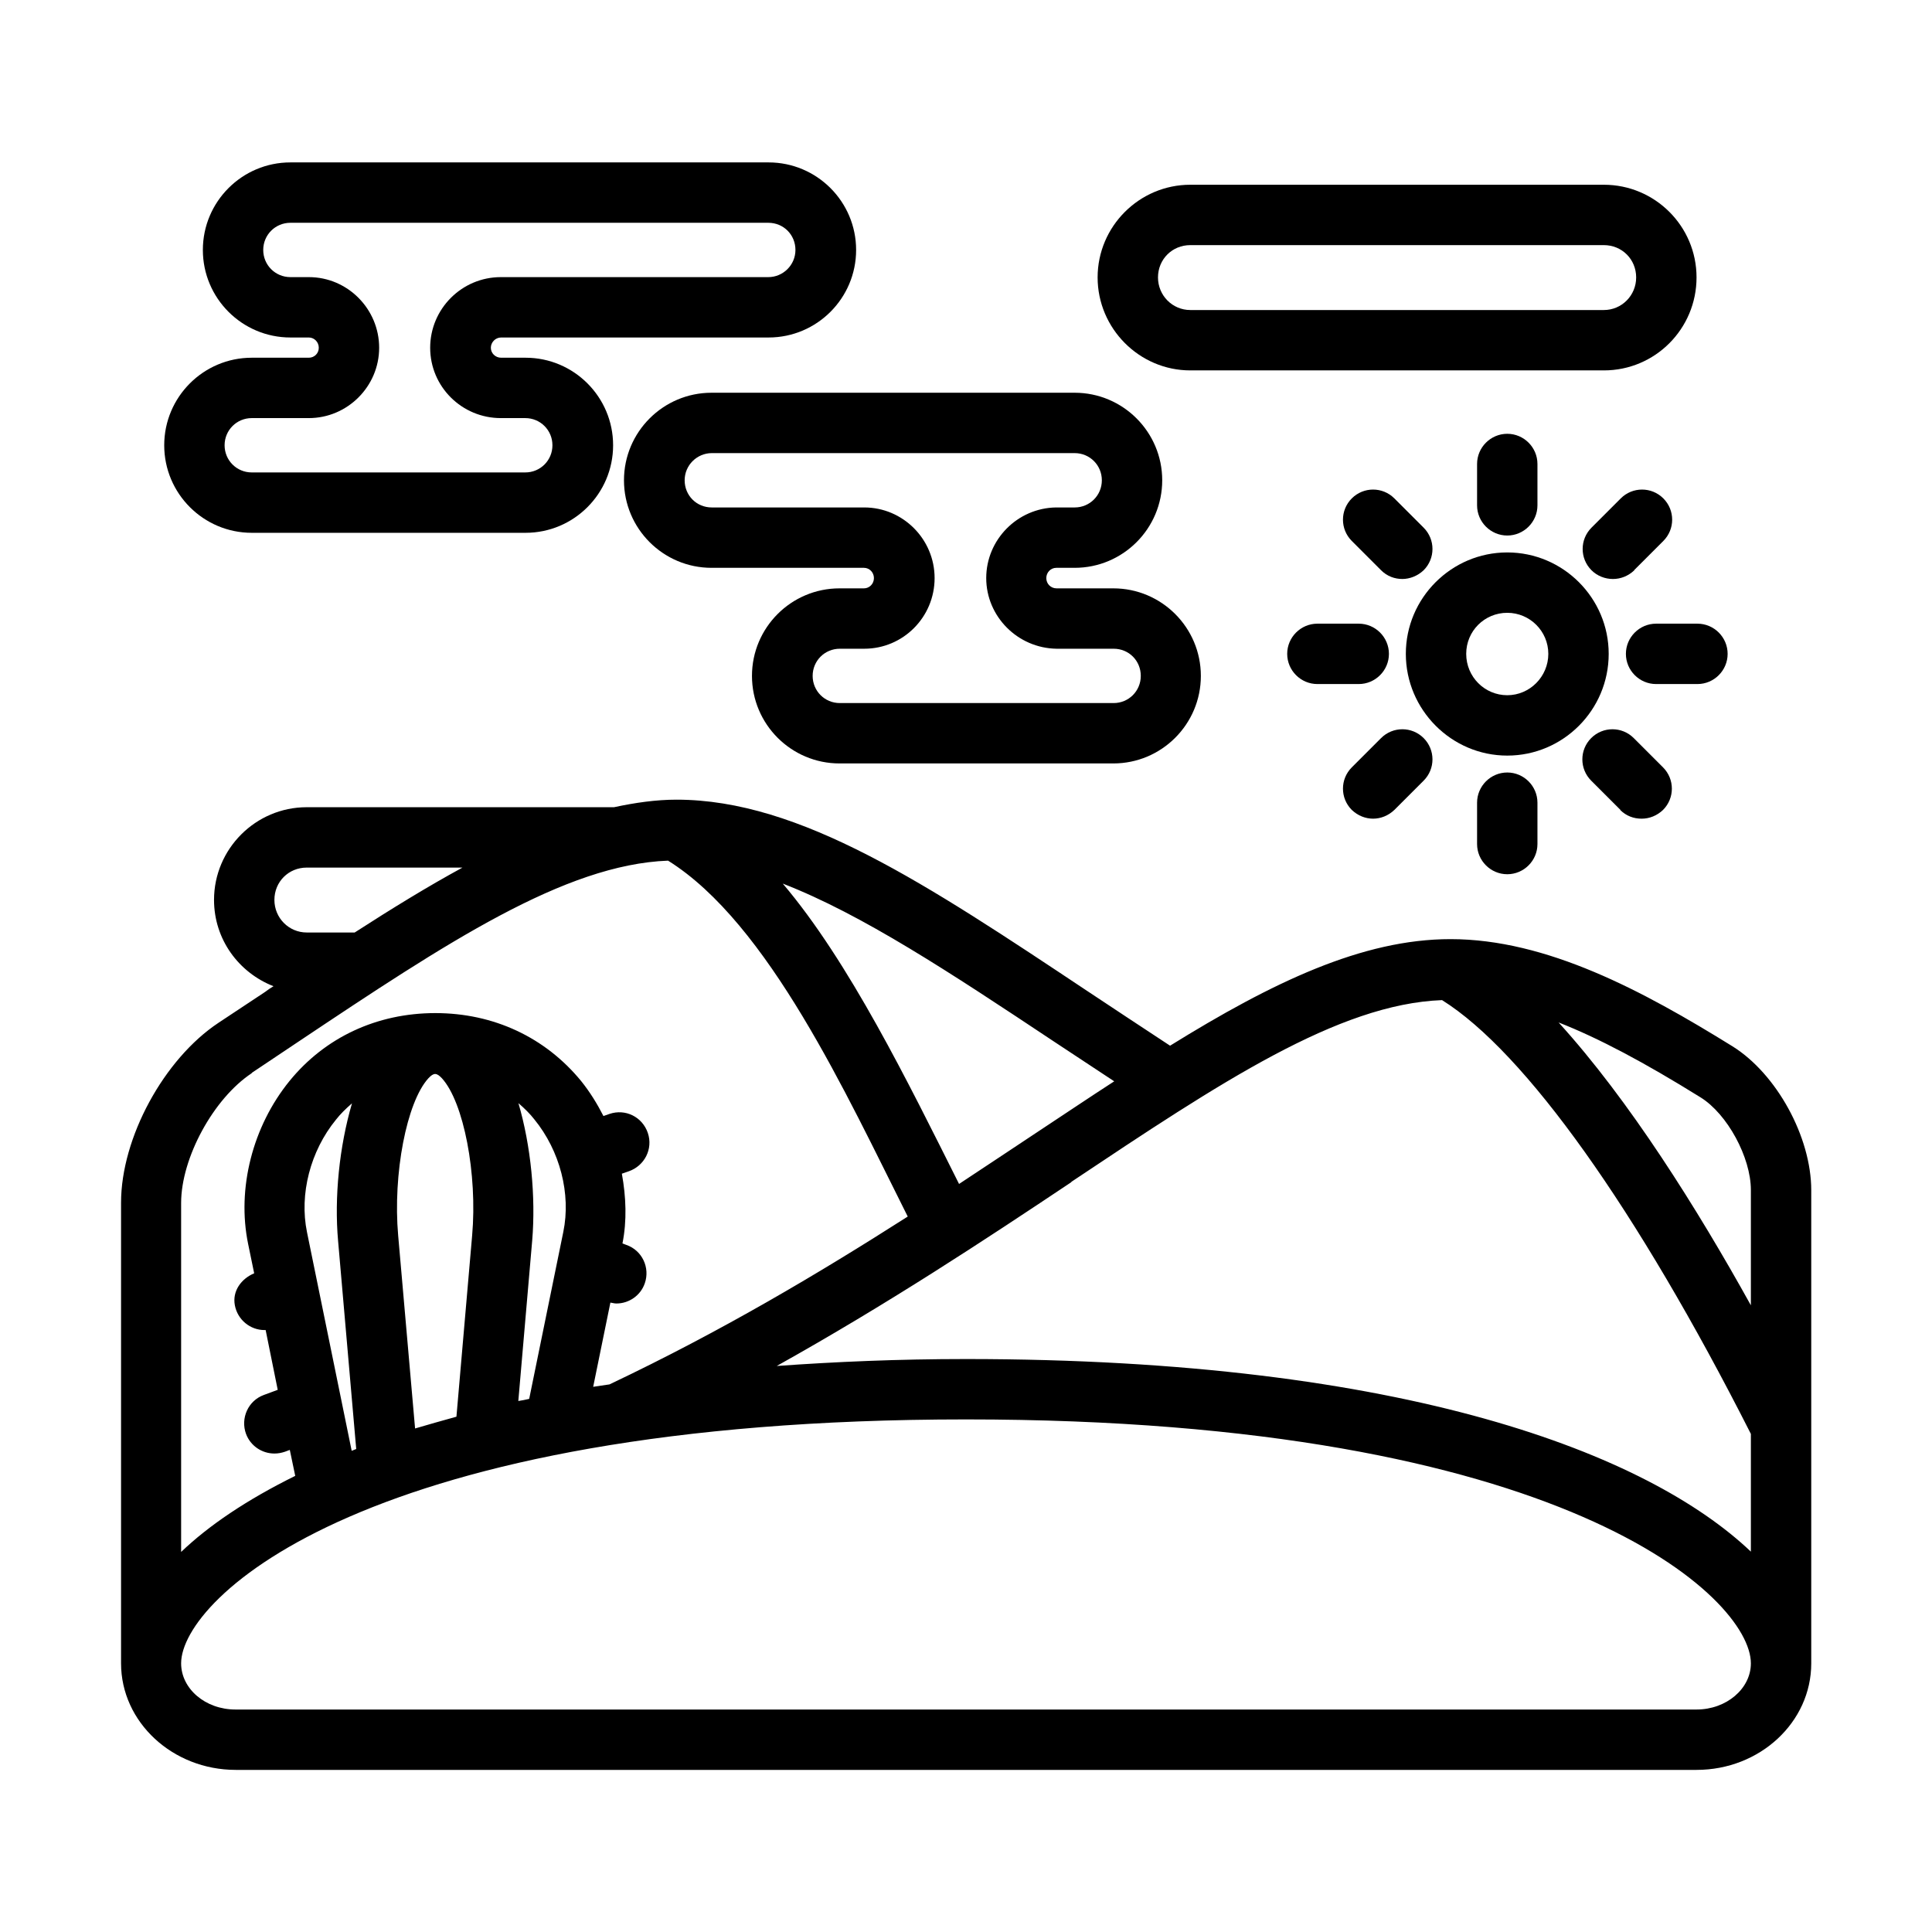 <?xml version="1.0" ?><svg viewBox="0 0 64 64" xmlns="http://www.w3.org/2000/svg"><g id="a"/><g id="b"/><g id="c"/><g id="d"/><g id="e"/><g id="f"/><g id="g"/><g id="h"/><g id="i"/><g id="j"/><g id="k"/><g id="l"/><g id="m"/><g id="n"/><g id="o"/><g id="p"/><g id="q"/><g id="r"/><g id="s"/><g id="t"/><g id="u"/><g id="v"/><g id="w"/><g id="x"/><g id="y"/><g id="a`"/><g id="aa"/><g id="ab"/><g id="ac"/><g id="ad"/><g id="ae"/><g id="af"/><g id="ag"/><g id="ah"/><g id="ai"/><g id="aj"/><g id="ak"/><g id="al"/><g id="am"/><g id="an"/><g id="ao"><path d="M60,39.43c0-1.77-1.15-3.86-2.61-4.77-2.97-1.84-6.15-3.55-9.34-3.55-2.92,0-5.9,1.43-9.29,3.53-.94-.62-1.87-1.23-2.74-1.81-5.32-3.54-9.51-6.34-13.61-6.34-.68,0-1.37,.1-2.07,.25H10.16c-1.69,0-3.07,1.38-3.07,3.07,0,1.31,.82,2.41,1.97,2.86-.1,.06-.19,.12-.28,.19l-1.54,1.02c-1.81,1.2-3.23,3.81-3.23,5.96v15.26h0c0,1.95,1.71,3.53,3.8,3.53H56.2c2.1,0,3.8-1.58,3.8-3.53h0v-15.67Zm-49.83,1.39c-.26-1.26,.11-2.69,.96-3.73,.14-.18,.32-.36,.53-.54-.42,1.43-.59,3.12-.46,4.56l.6,6.89c-.05,.02-.1,.04-.15,.06l-1.48-7.24Zm3.58,6.5l-.56-6.39c-.18-2.04,.28-4.42,1-5.21,.18-.19,.27-.19,.45,0,.72,.79,1.18,3.17,1,5.21l-.52,6c-.47,.13-.93,.26-1.37,.39Zm3.42-10.78c.21,.18,.39,.36,.53,.54,.85,1.04,1.22,2.47,.96,3.73l-1.13,5.53c-.12,.03-.24,.05-.36,.07l.46-5.32c.12-1.44-.04-3.13-.46-4.56Zm18.32,2.61c4.93-3.29,8.84-5.89,12.28-6.02,2.75,1.72,6.45,6.91,10.23,14.37v3.9c-3.4-3.23-11.42-6.38-26-6.38-2.25,0-4.32,.09-6.27,.23,3.67-2.05,6.87-4.16,9.76-6.09Zm22.51,.28v3.81c-1.77-3.19-4.03-6.8-6.37-9.37,1.33,.52,2.85,1.33,4.7,2.48,.89,.55,1.67,1.99,1.67,3.07Zm-21.09-3.61c-.82,.53-1.65,1.09-2.53,1.67-.84,.56-1.72,1.14-2.61,1.73-1.69-3.37-3.64-7.36-5.84-9.95,2.63,1.02,5.55,2.95,8.98,5.23,.64,.42,1.33,.88,2,1.32Zm-26.75-4.93c-.59,0-1.07-.48-1.07-1.08s.47-1.07,1.07-1.07h5.16c-1.14,.62-2.33,1.35-3.57,2.15h-1.59Zm-1.82,4.65l1.54-1.03c4.91-3.28,8.82-5.87,12.25-6,3.33,2.08,5.91,7.75,7.94,11.79-2.93,1.87-6.15,3.79-9.88,5.56-.18,.03-.37,.05-.54,.08l.57-2.79c.07,.01,.13,.03,.2,.03,.41,0,.8-.26,.94-.67,.18-.52-.09-1.09-.61-1.27l-.13-.05c.15-.75,.12-1.54-.02-2.31l.23-.08c.52-.18,.81-.74,.63-1.27s-.74-.81-1.27-.63l-.2,.07c-.21-.41-.45-.8-.74-1.16-1.19-1.45-2.9-2.25-4.83-2.25s-3.65,.8-4.83,2.25c-1.22,1.5-1.75,3.56-1.37,5.4l.2,.97c-.43,.18-.73,.59-.64,1.06,.09,.48,.51,.82,.98,.82,.01,0,.03,0,.04,0l.4,1.98-.46,.17c-.52,.19-.78,.77-.59,1.29,.15,.4,.53,.65,.94,.65,.12,0,.23-.02,.35-.06l.16-.06,.18,.86c-1.62,.8-2.87,1.65-3.78,2.52v-11.56c0-1.49,1.07-3.46,2.34-4.3Zm47.86,21.09H7.8c-1,0-1.8-.69-1.8-1.53h0c0-2.16,6.16-8.08,26-8.08s26,5.92,26,8.08h0c0,.84-.81,1.53-1.8,1.53Z"/><path d="M53.29,21.66c0-1.85-1.51-3.36-3.36-3.36s-3.36,1.51-3.36,3.36,1.51,3.37,3.36,3.37,3.36-1.51,3.36-3.37Zm-3.36,1.37c-.75,0-1.36-.61-1.36-1.37s.61-1.36,1.36-1.36,1.36,.61,1.36,1.36-.61,1.37-1.36,1.37Z"/><path d="M50.93,16.74v-1.37c0-.55-.45-1-1-1s-1,.45-1,1v1.37c0,.55,.45,1,1,1s1-.45,1-1Z"/><path d="M48.93,26.59v1.37c0,.55,.45,1,1,1s1-.45,1-1v-1.37c0-.55-.45-1-1-1s-1,.45-1,1Z"/><path d="M57.23,21.66c0-.55-.45-1-1-1h-1.37c-.55,0-1,.45-1,1s.45,1,1,1h1.37c.55,0,1-.45,1-1Z"/><path d="M42.64,21.66c0,.55,.45,1,1,1h1.37c.55,0,1-.45,1-1s-.45-1-1-1h-1.37c-.55,0-1,.45-1,1Z"/><path d="M54.13,18.89l.97-.97c.39-.39,.39-1.02,0-1.41-.39-.39-1.02-.39-1.41,0l-.97,.97c-.39,.39-.39,1.02,0,1.41,.19,.19,.45,.29,.71,.29s.51-.1,.71-.29Z"/><path d="M45.48,27.12c.26,0,.51-.1,.71-.29l.97-.97c.39-.39,.39-1.02,0-1.41-.39-.39-1.02-.39-1.41,0l-.97,.97c-.39,.39-.39,1.02,0,1.41,.2,.19,.45,.29,.71,.29Z"/><path d="M53.67,26.83c.2,.2,.45,.29,.71,.29s.51-.1,.71-.29c.39-.39,.39-1.02,0-1.41l-.97-.97c-.39-.39-1.02-.39-1.41,0-.39,.39-.39,1.02,0,1.41l.97,.97Z"/><path d="M46.45,19.18c.25,0,.51-.1,.71-.29,.39-.39,.39-1.02,0-1.41l-.97-.97c-.39-.39-1.02-.39-1.41,0-.39,.39-.39,1.02,0,1.41l.97,.97c.2,.2,.45,.29,.71,.29Z"/><path d="M23.57,13.01c-1.6,0-2.9,1.3-2.9,2.9s1.3,2.9,2.9,2.9h5.05c.18,0,.33,.15,.33,.34s-.15,.34-.33,.34h-.81c-1.6,0-2.9,1.3-2.9,2.9s1.3,2.9,2.9,2.9h9.07c1.6,0,2.9-1.3,2.9-2.9s-1.3-2.9-2.9-2.9h-1.88c-.19,0-.34-.15-.34-.34s.15-.34,.33-.34h.61c1.6,0,2.9-1.3,2.9-2.9s-1.3-2.9-2.9-2.9h-12.02Zm12.93,2.9c0,.5-.4,.9-.9,.9h-.62c-1.28,.02-2.31,1.07-2.31,2.34s1.04,2.32,2.33,2.34h1.89c.51,0,.9,.4,.9,.9s-.4,.9-.9,.9h-9.07c-.5,0-.9-.4-.9-.9s.4-.9,.9-.9h.81c1.29,0,2.33-1.05,2.33-2.34s-1.05-2.34-2.33-2.34h-5.05c-.51,0-.9-.4-.9-.9s.41-.9,.9-.9h12.02c.5,0,.9,.4,.9,.9Z"/><path d="M10.23,11.85h-1.89c-1.6,0-2.9,1.3-2.9,2.9s1.3,2.9,2.9,2.9h9.07c1.6,0,2.9-1.3,2.9-2.9s-1.3-2.9-2.9-2.9h-.81c-.19,0-.34-.15-.34-.33s.15-.34,.34-.34h8.86c1.6,0,2.9-1.3,2.9-2.9s-1.3-2.9-2.9-2.9H9.62c-1.6,0-2.9,1.3-2.9,2.9s1.3,2.9,2.9,2.9h.61c.18,0,.33,.15,.33,.34s-.15,.33-.33,.33Zm0-2.67h-.61c-.5,0-.9-.4-.9-.9s.4-.9,.9-.9h15.83c.51,0,.9,.4,.9,.9s-.41,.9-.9,.9h-8.86c-1.29,0-2.34,1.05-2.34,2.34s1.05,2.33,2.34,2.33h.81c.5,0,.9,.4,.9,.9s-.4,.9-.9,.9H8.34c-.5,0-.9-.4-.9-.9s.4-.9,.9-.9h1.89c1.28,0,2.33-1.05,2.33-2.33s-1.04-2.34-2.33-2.34Z"/><path d="M53.13,6.12h-13.7c-1.69,0-3.07,1.38-3.07,3.07s1.38,3.08,3.07,3.08h13.7c1.7,0,3.07-1.38,3.07-3.08s-1.38-3.07-3.07-3.07Zm0,4.15h-13.7c-.59,0-1.07-.48-1.07-1.08s.47-1.07,1.07-1.07h13.7c.6,0,1.07,.47,1.07,1.07s-.48,1.08-1.07,1.08Z"/></g><g id="ap"/><g id="aq"/><g id="ar"/><g id="as"/><g id="at"/><g id="au"/><g id="av"/><g id="aw"/><g id="ax"/></svg>